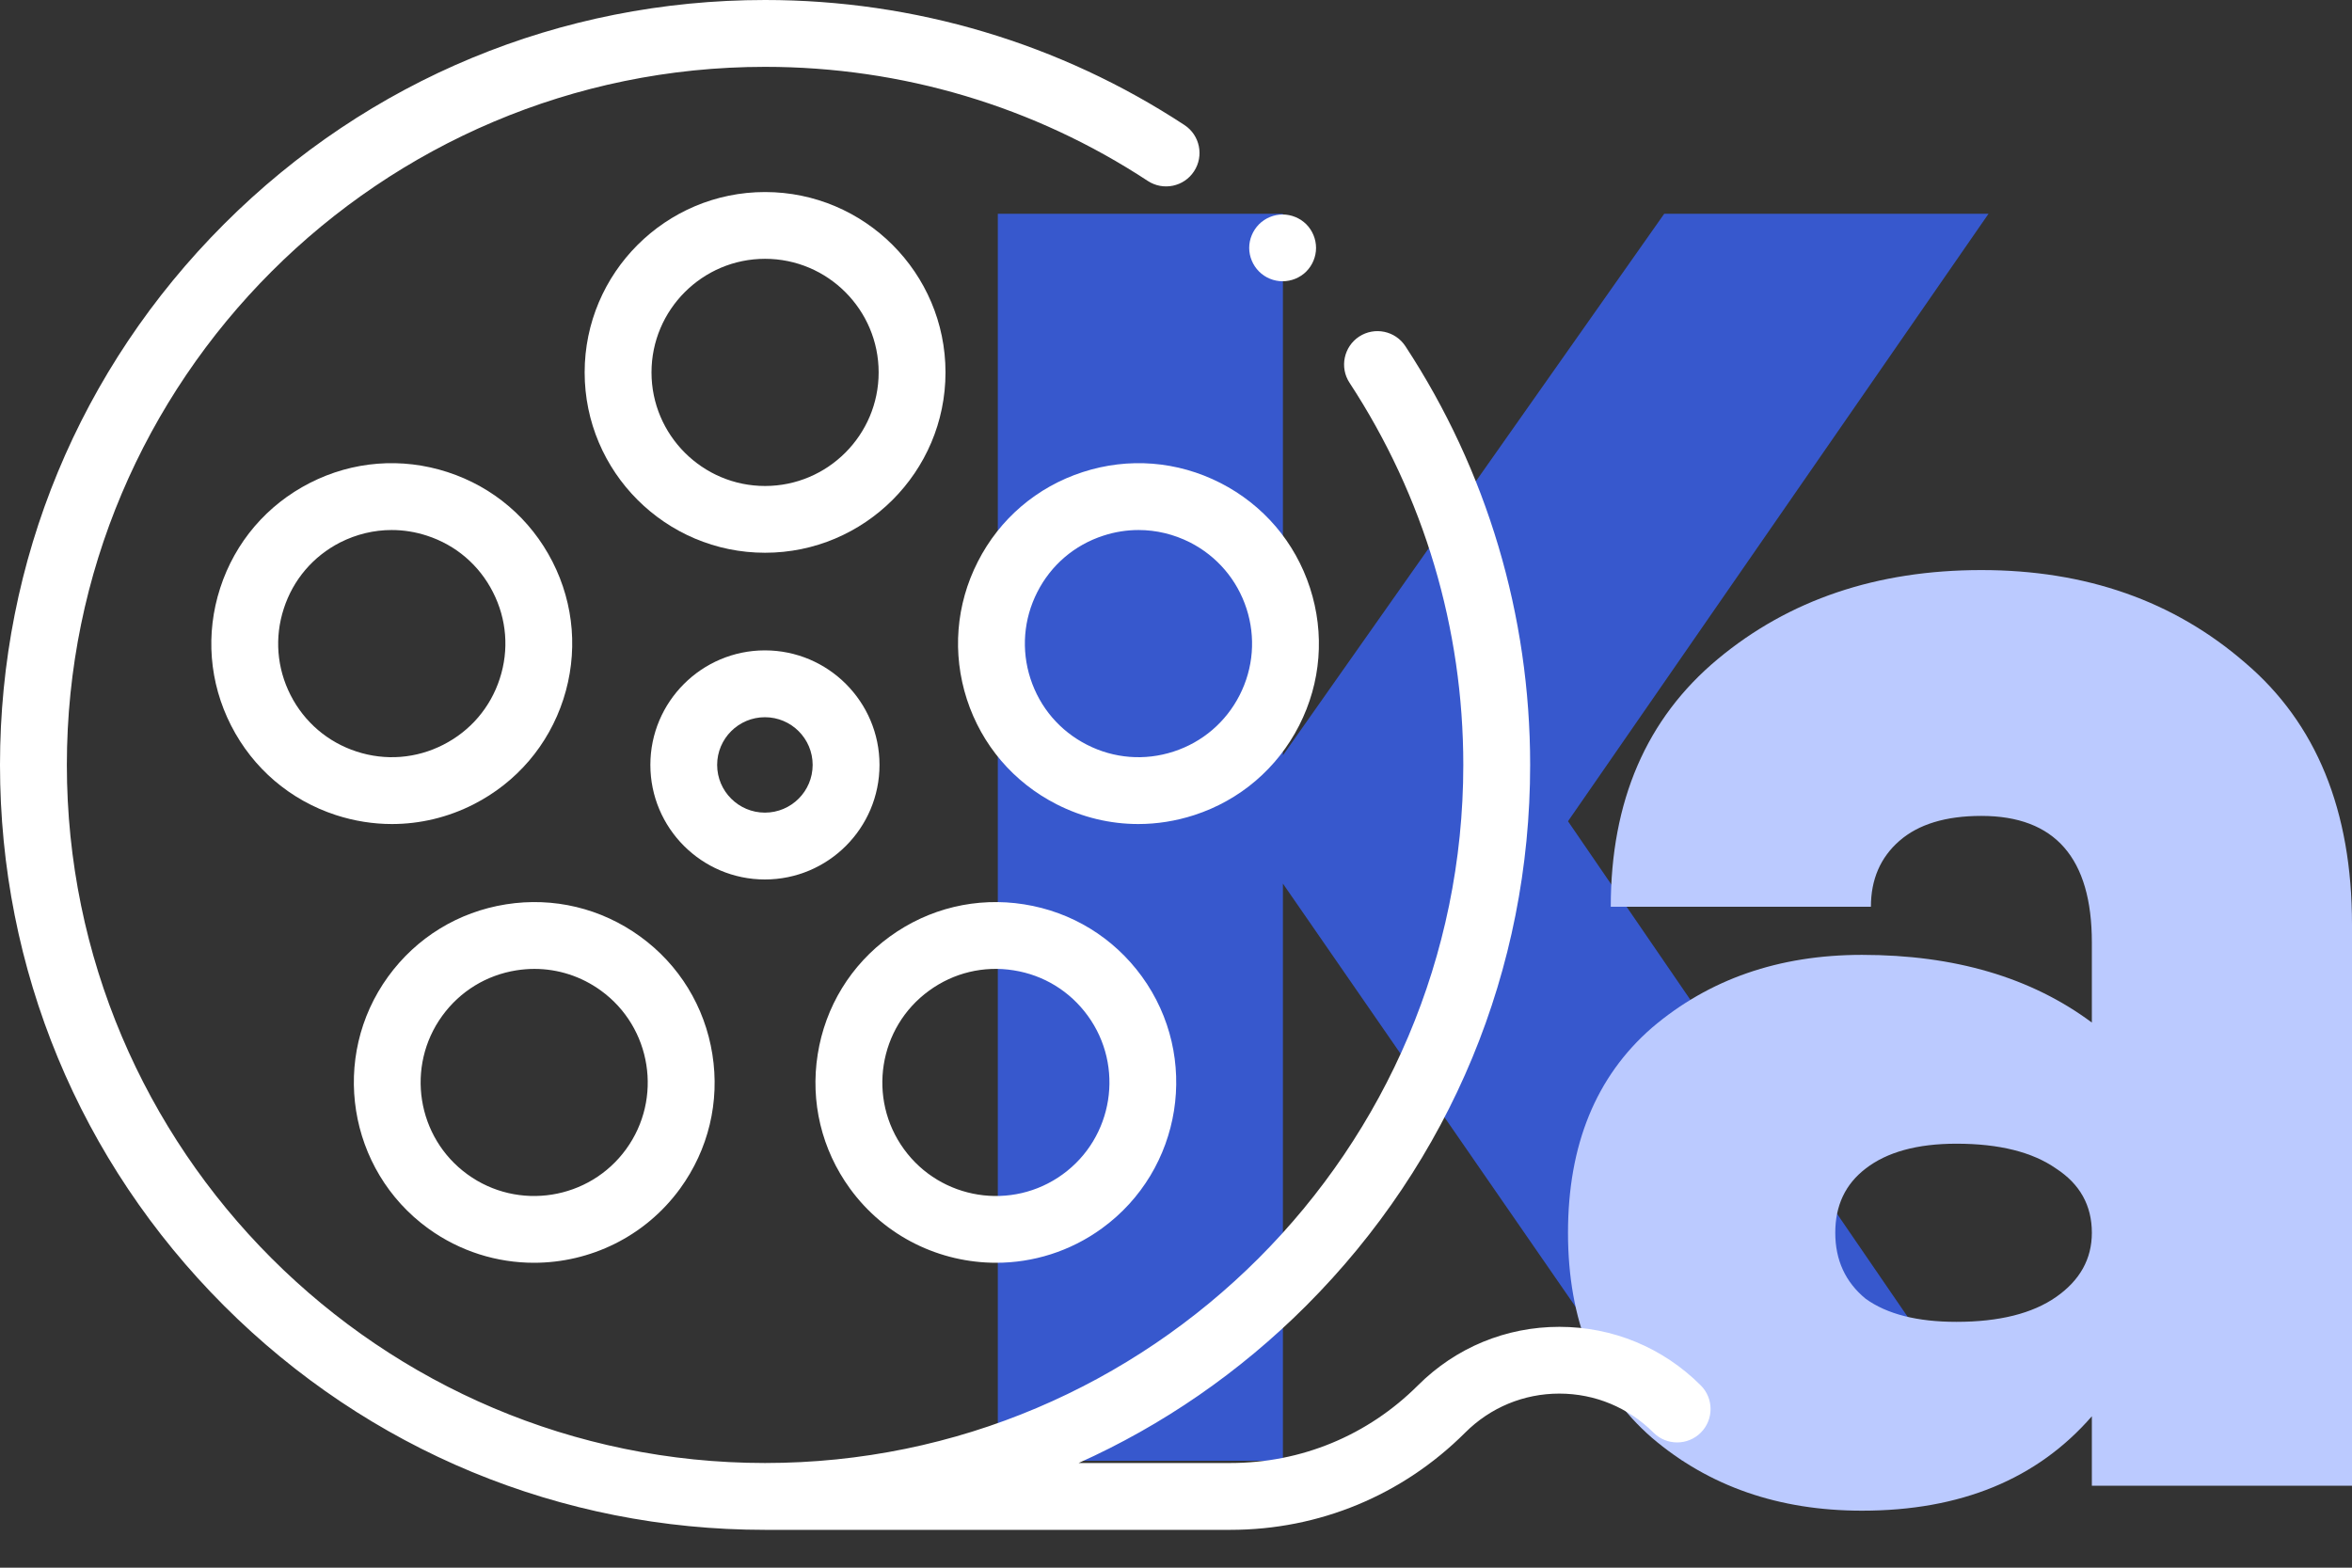 <svg width="33" height="22" viewBox="0 0 33 22" fill="none" xmlns="http://www.w3.org/2000/svg">
<rect x="0" y="0" width="33" height="22" fill="#333333" stroke="none"/>
<path d="M28.15 20.5H23.6L18 12.4V20.5H14V3H18V10.6L23.35 3H27.9L22 11.525L28.15 20.5Z" fill="#3758CD"/>
<path d="M24.1 9.25C25.1 8.417 26.333 8 27.8 8C29.267 8 30.5 8.433 31.5 9.3C32.5 10.15 33 11.375 33 12.975V20.85H29.35V19.875C28.583 20.758 27.508 21.2 26.125 21.2C24.958 21.2 23.975 20.858 23.175 20.175C22.392 19.492 22 18.533 22 17.3C22 16.067 22.392 15.108 23.175 14.425C23.975 13.742 24.958 13.4 26.125 13.4C27.425 13.4 28.5 13.717 29.35 14.35V13.225C29.35 12.042 28.833 11.45 27.8 11.45C27.3 11.45 26.917 11.567 26.65 11.8C26.383 12.033 26.25 12.342 26.25 12.725H22.6C22.6 11.242 23.1 10.083 24.1 9.25ZM27.45 18.55C28.05 18.55 28.517 18.433 28.85 18.2C29.183 17.967 29.35 17.667 29.35 17.3C29.35 16.917 29.183 16.617 28.85 16.4C28.517 16.167 28.05 16.05 27.45 16.05C26.9 16.05 26.475 16.167 26.175 16.4C25.892 16.617 25.75 16.917 25.75 17.3C25.75 17.683 25.892 17.992 26.175 18.225C26.475 18.442 26.9 18.55 27.45 18.55Z" fill="#BBCAFF"/>
<path d="M13.266 5.226C13.266 3.83 12.13 2.695 10.734 2.695C9.339 2.695 8.203 3.83 8.203 5.226C8.203 6.622 9.339 7.757 10.734 7.757C12.13 7.757 13.266 6.622 13.266 5.226ZM9.141 5.226C9.141 4.347 9.856 3.632 10.734 3.632C11.613 3.632 12.328 4.347 12.328 5.226C12.328 6.105 11.613 6.82 10.734 6.82C9.856 6.82 9.141 6.105 9.141 5.226Z" fill="white"/>
<path d="M6.646 11.287C7.248 10.98 7.695 10.457 7.904 9.814C8.112 9.171 8.059 8.485 7.752 7.883C7.445 7.281 6.922 6.834 6.279 6.625C5.636 6.416 4.95 6.47 4.348 6.777C3.746 7.084 3.299 7.607 3.09 8.25C2.881 8.893 2.935 9.579 3.242 10.181C3.549 10.783 4.072 11.23 4.715 11.439C4.972 11.522 5.236 11.564 5.499 11.564C5.893 11.564 6.285 11.471 6.646 11.287V11.287ZM5.004 10.547C4.6 10.416 4.27 10.134 4.077 9.755C3.884 9.376 3.85 8.944 3.982 8.54C4.113 8.135 4.394 7.806 4.773 7.612C5.001 7.497 5.247 7.438 5.495 7.438C5.661 7.438 5.827 7.464 5.989 7.517C6.394 7.648 6.723 7.929 6.916 8.309C7.11 8.688 7.144 9.12 7.012 9.524C6.881 9.929 6.599 10.258 6.22 10.451C5.841 10.645 5.409 10.679 5.004 10.547Z" fill="white"/>
<path d="M6.007 17.239C6.456 17.564 6.976 17.721 7.492 17.721C8.275 17.721 9.048 17.359 9.543 16.679C9.94 16.132 10.101 15.463 9.995 14.795C9.889 14.127 9.53 13.54 8.983 13.143C8.436 12.746 7.767 12.585 7.099 12.691C6.431 12.797 5.845 13.156 5.447 13.703C4.627 14.832 4.878 16.418 6.007 17.239V17.239ZM6.206 14.254C6.456 13.91 6.825 13.684 7.246 13.617C7.33 13.604 7.415 13.597 7.498 13.597C7.832 13.597 8.157 13.702 8.432 13.902C9.143 14.418 9.301 15.417 8.784 16.128C8.268 16.838 7.269 16.997 6.558 16.48C5.847 15.964 5.689 14.965 6.206 14.254Z" fill="white"/>
<path d="M13.976 17.721C14.492 17.721 15.013 17.564 15.461 17.238C16.59 16.418 16.841 14.832 16.021 13.703C15.623 13.156 15.037 12.797 14.369 12.691C13.701 12.585 13.032 12.746 12.485 13.143C11.938 13.54 11.579 14.127 11.473 14.795C11.367 15.463 11.528 16.132 11.925 16.679C12.42 17.36 13.193 17.721 13.976 17.721V17.721ZM13.036 13.902C13.381 13.651 13.802 13.55 14.222 13.617C14.643 13.683 15.012 13.91 15.262 14.254C15.779 14.965 15.621 15.964 14.91 16.48C14.199 16.997 13.2 16.838 12.684 16.128C12.167 15.417 12.325 14.418 13.036 13.902V13.902Z" fill="white"/>
<path d="M15.191 6.625C14.548 6.834 14.025 7.281 13.719 7.883C13.412 8.485 13.358 9.171 13.566 9.814C13.775 10.457 14.222 10.98 14.825 11.287C15.186 11.471 15.577 11.564 15.971 11.564C16.234 11.564 16.498 11.522 16.755 11.439C17.398 11.23 17.921 10.783 18.228 10.181C18.535 9.579 18.589 8.893 18.38 8.25C18.171 7.607 17.724 7.084 17.122 6.777C16.52 6.47 15.834 6.416 15.191 6.625V6.625ZM16.697 7.612C17.076 7.806 17.357 8.135 17.489 8.54C17.62 8.944 17.586 9.376 17.393 9.755C17.2 10.134 16.87 10.416 16.466 10.547C16.061 10.679 15.629 10.645 15.25 10.451C14.871 10.258 14.59 9.929 14.458 9.524C14.327 9.12 14.361 8.688 14.554 8.309C14.747 7.929 15.076 7.648 15.481 7.517C15.643 7.464 15.809 7.438 15.975 7.438C16.223 7.438 16.469 7.497 16.697 7.612Z" fill="white"/>
<path d="M12.34 10.734C12.34 9.848 11.619 9.127 10.732 9.127C9.846 9.127 9.125 9.848 9.125 10.734C9.125 11.621 9.846 12.342 10.732 12.342C11.619 12.342 12.34 11.621 12.34 10.734ZM10.062 10.734C10.062 10.365 10.363 10.065 10.732 10.065C11.102 10.065 11.402 10.365 11.402 10.734C11.402 11.104 11.102 11.404 10.732 11.404C10.363 11.404 10.062 11.104 10.062 10.734V10.734Z" fill="white"/>
<path d="M23.863 19.442C23.333 18.912 22.628 18.62 21.878 18.62C21.129 18.62 20.424 18.912 19.894 19.442C19.191 20.144 18.257 20.531 17.263 20.531H15.134C16.308 20.004 17.388 19.262 18.325 18.325C20.352 16.297 21.469 13.602 21.469 10.734C21.469 8.637 20.864 6.605 19.719 4.859C19.577 4.642 19.287 4.582 19.07 4.723C18.854 4.865 18.793 5.156 18.935 5.372C19.979 6.966 20.531 8.82 20.531 10.734C20.531 16.136 16.136 20.531 10.734 20.531C5.332 20.531 0.938 16.136 0.938 10.734C0.938 5.332 5.332 0.938 10.734 0.938C12.652 0.938 14.509 1.491 16.104 2.539C16.32 2.681 16.611 2.621 16.753 2.404C16.895 2.188 16.835 1.897 16.619 1.755C14.87 0.607 12.835 0 10.734 0C7.867 0 5.171 1.117 3.144 3.144C1.117 5.172 0 7.867 0 10.734C0 13.602 1.117 16.297 3.144 18.325C5.171 20.352 7.867 21.469 10.734 21.469H17.263C18.508 21.469 19.677 20.984 20.557 20.105C20.91 19.752 21.379 19.557 21.878 19.557C22.378 19.557 22.847 19.752 23.2 20.105C23.383 20.288 23.68 20.288 23.863 20.105C24.046 19.922 24.046 19.625 23.863 19.442Z" fill="white"/>
<path d="M17.996 3.947C18.119 3.947 18.24 3.898 18.328 3.81C18.415 3.723 18.465 3.602 18.465 3.479C18.465 3.355 18.415 3.235 18.328 3.147C18.24 3.06 18.119 3.01 17.996 3.01C17.873 3.01 17.752 3.06 17.665 3.147C17.578 3.235 17.527 3.355 17.527 3.479C17.527 3.602 17.578 3.723 17.665 3.81C17.752 3.898 17.873 3.947 17.996 3.947Z" fill="white"/>
</svg>
